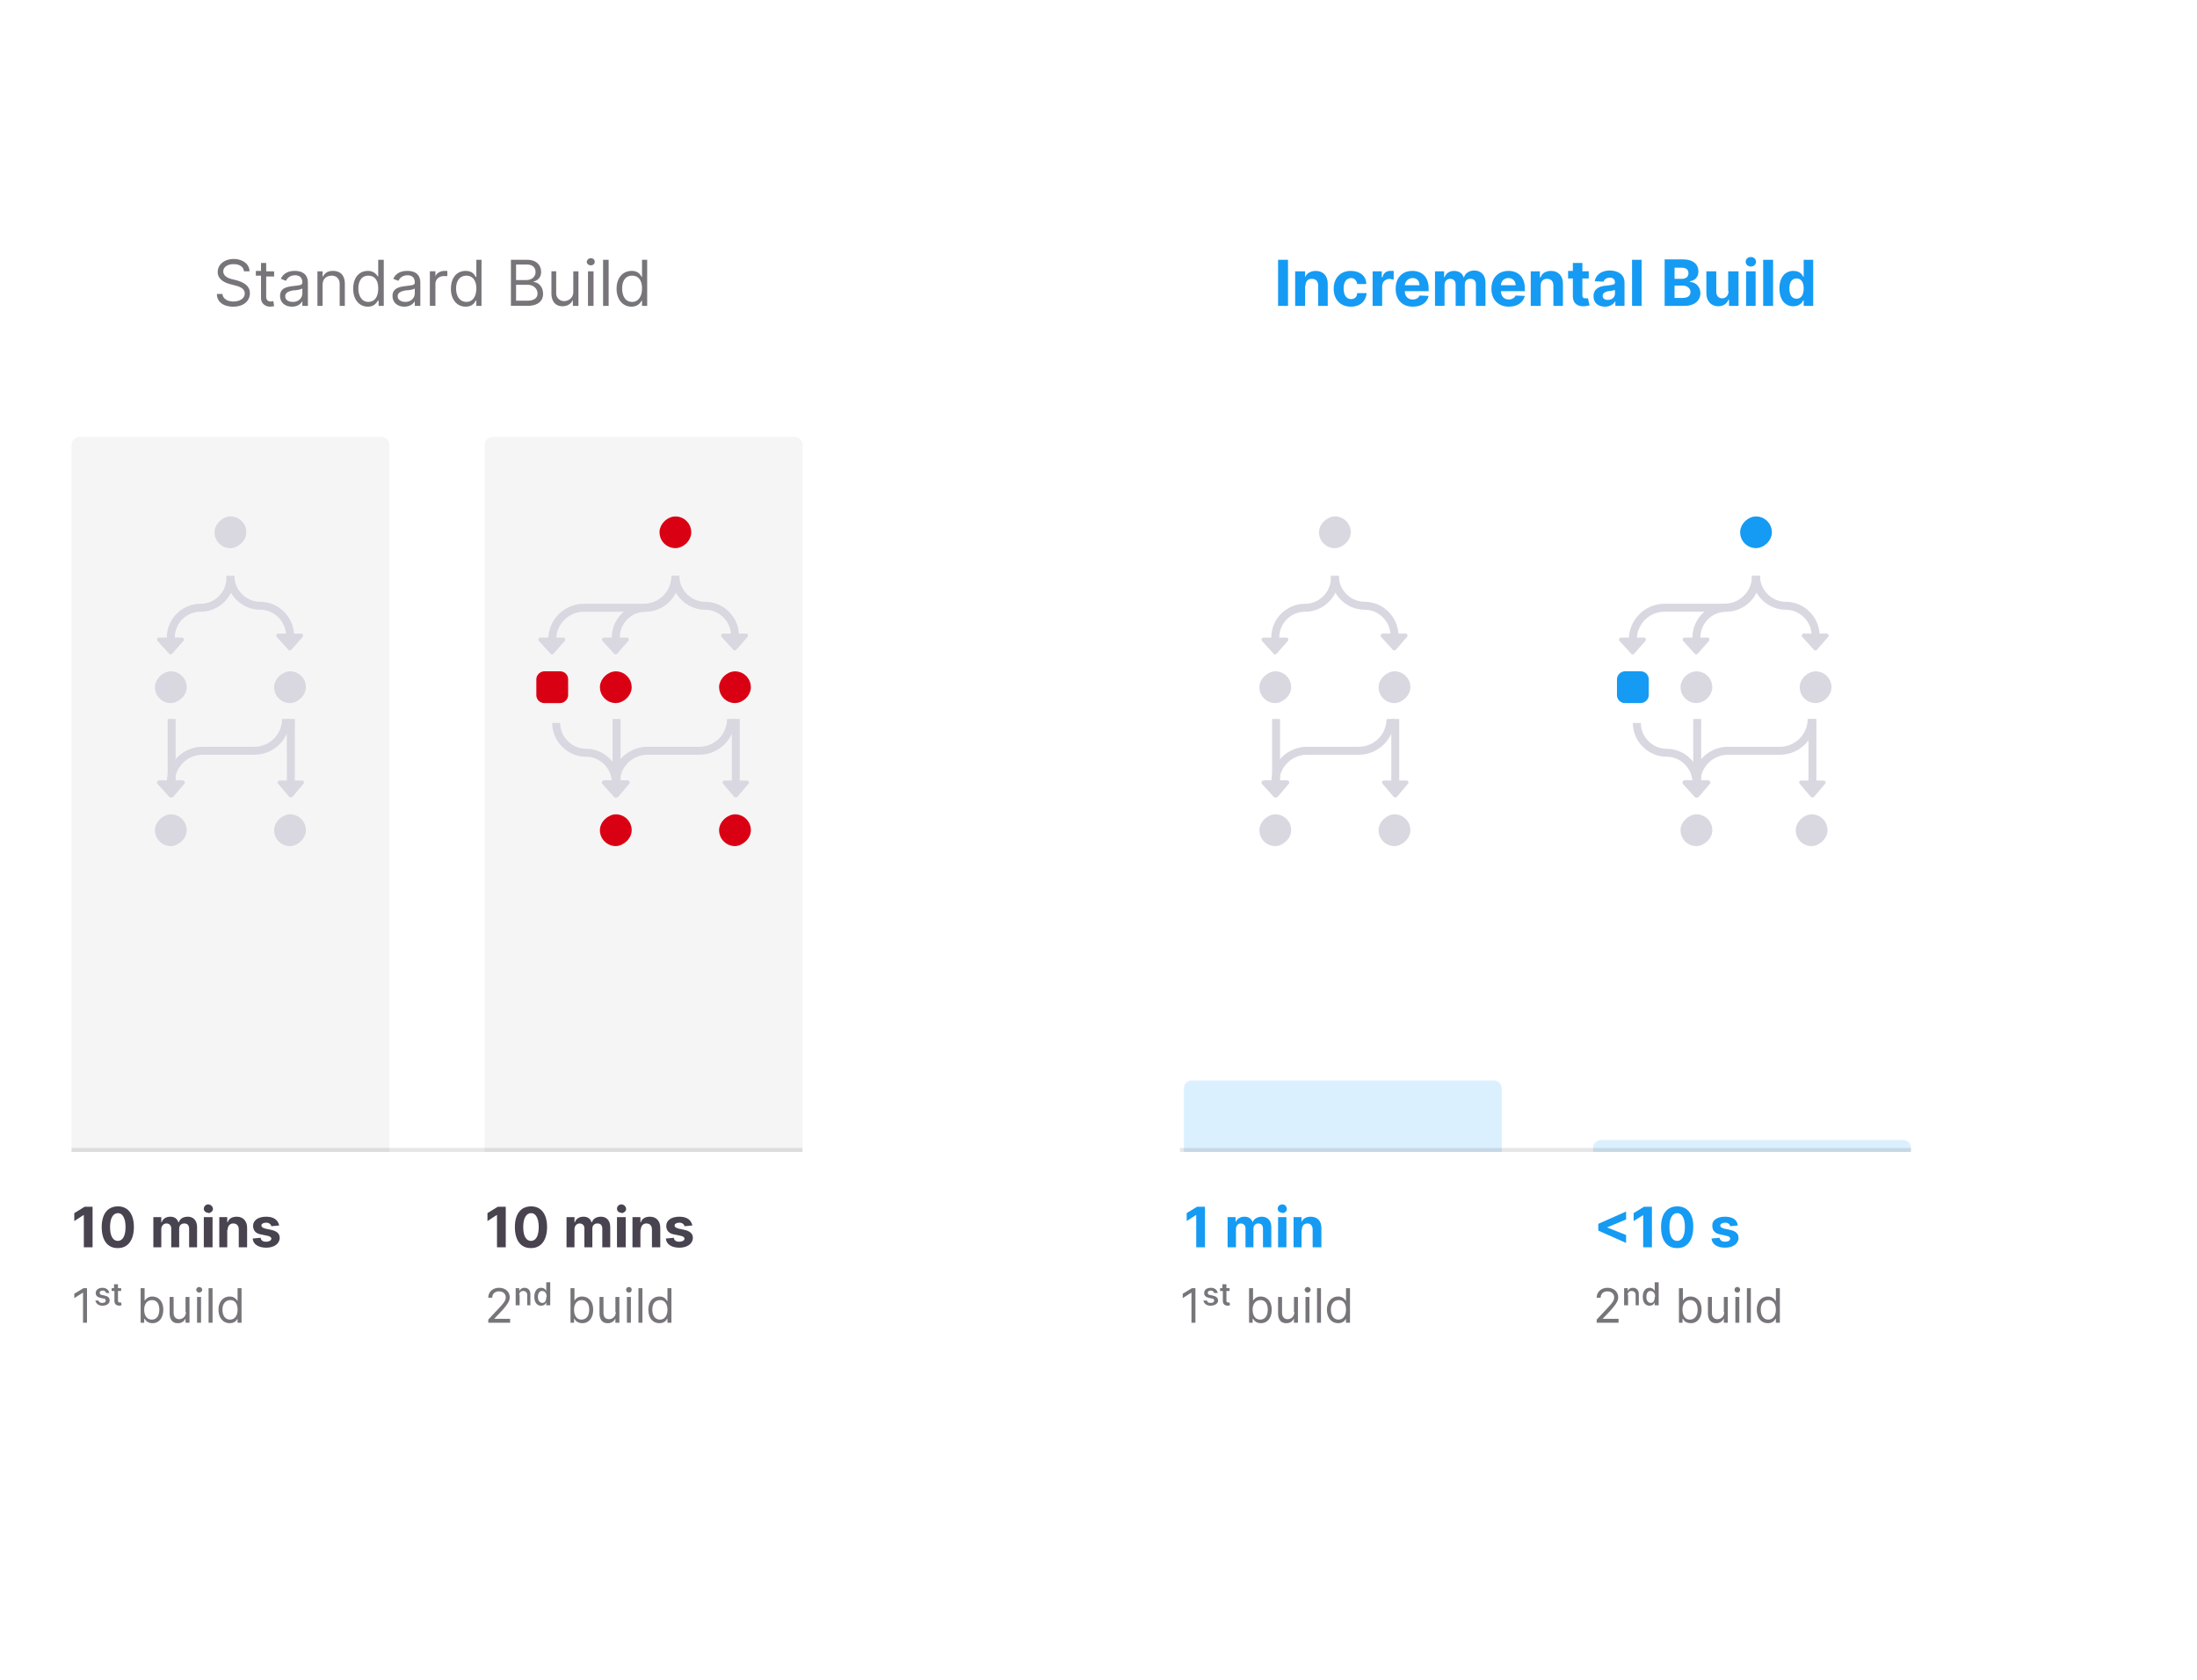 <svg width="553" height="423" fill="none" xmlns="http://www.w3.org/2000/svg">
  <rect x="453" y="213" width="8" height="8" rx="4" transform="rotate(-90 453 213)" fill="#D9D7E0"/>
  <path d="M457.2 181v16" stroke="#D9D7E0" stroke-width="2"/>
  <path d="M460 196.5h-5.6c-.5 0-.7.5-.4.8l2.8 3.3c.2.2.6.2.8 0l2.8-3.3c.3-.3 0-.8-.4-.8z" fill="#D9D7E0"/>
  <g filter="url(#filter0_dd)">
    <path d="M274 40a8 8 0 018-8h215a8 8 0 018 8v311a8 8 0 01-8 8H282a8 8 0 01-8-8V40z" fill="#fff"/>
  </g>
  <path d="M401.9 333h5.5v-1h-4l2-2.1c1.4-1.6 1.9-2.4 1.9-3.3 0-1.4-1.1-2.4-2.7-2.4-1.5 0-2.7 1-2.7 2.5h1c0-1 .7-1.6 1.7-1.6s1.7.6 1.7 1.5c0 .8-.5 1.4-1.5 2.5l-2.9 3.1v.8zm7.8-7c0-.6.4-1 1-1s1 .4 1 1v2.6h.8v-2.8c0-1-.6-1.6-1.5-1.6-.6 0-1 .3-1.3.8v-.7h-.9v4.3h1V326zm7.8 2.6v-5.8h-1v2.3c-.1-.4-.5-.9-1.3-.9-1 0-1.7.8-1.7 2.3 0 1.4.7 2.2 1.7 2.2.8 0 1.2-.5 1.3-.9v.8h1zm-1-2.1c0 .9-.3 1.5-1 1.5s-1.1-.7-1.1-1.5c0-.9.4-1.5 1-1.5.8 0 1.2.6 1.2 1.5zm6 6.5h1v-1h.1c.2.4.7 1.1 2 1.1 1.6 0 2.7-1.3 2.7-3.4 0-2-1.1-3.3-2.8-3.3-1.3 0-1.7.8-1.9 1v-3.1h-1v8.7zm1-3.3c0-1.4.7-2.4 1.9-2.4 1.3 0 1.9 1 1.9 2.4s-.6 2.5-2 2.5c-1.1 0-1.8-1-1.8-2.5zm10.5.6c0 1.3-1 1.8-1.7 1.8-.9 0-1.4-.6-1.4-1.6v-4h-1v4.1c0 1.7.8 2.5 2 2.5a2 2 0 002-1.2v1.1h1v-6.5h-1v3.8zm2.8 2.7h1v-6.5h-1v6.5zm.5-7.6c.4 0 .7-.3.7-.7 0-.4-.3-.7-.7-.7-.4 0-.7.3-.7.7 0 .4.3.7.7.7zm3.4-1.1h-1v8.7h1v-8.7zm4.3 8.8c1.2 0 1.7-.7 1.9-1.1h.1v1h1v-8.7h-1v3.2h-.1c-.2-.3-.6-1.1-1.9-1.1-1.7 0-2.8 1.3-2.8 3.3 0 2.1 1.1 3.4 2.8 3.4zm.1-.9c-1.2 0-1.9-1-1.9-2.5 0-1.4.6-2.4 2-2.4 1.1 0 1.8 1 1.8 2.4 0 1.5-.7 2.5-1.9 2.5zM122.9 333h5.5v-1h-4l2-2.1c1.4-1.6 1.9-2.4 1.9-3.3 0-1.4-1.1-2.4-2.7-2.4-1.5 0-2.7 1-2.7 2.5h1c0-1 .7-1.6 1.7-1.6s1.7.6 1.7 1.5c0 .8-.5 1.4-1.5 2.5l-2.9 3.1v.8zm7.8-7c0-.6.4-1 1-1s1 .4 1 1v2.6h.8v-2.8c0-1-.6-1.6-1.5-1.6-.6 0-1 .3-1.3.8v-.7h-.9v4.3h1V326zm7.8 2.6v-5.8h-1v2.3c-.1-.4-.5-.9-1.3-.9-1 0-1.7.8-1.7 2.3 0 1.4.7 2.2 1.7 2.2.8 0 1.2-.5 1.3-.9v.8h1zm-1-2.1c0 .9-.3 1.5-1 1.5s-1.1-.7-1.1-1.5c0-.9.4-1.5 1-1.5.8 0 1.2.6 1.2 1.5zm6 6.5h1v-1h.1c.2.4.7 1.1 2 1.1 1.6 0 2.7-1.3 2.7-3.4 0-2-1.1-3.3-2.8-3.3-1.3 0-1.7.8-1.9 1v-3.1h-1v8.7zm1-3.3c0-1.4.7-2.4 1.9-2.4 1.3 0 1.9 1 1.9 2.4s-.6 2.5-2 2.5c-1.1 0-1.8-1-1.8-2.5zm10.5.6c0 1.3-1 1.8-1.7 1.8-.9 0-1.4-.6-1.4-1.6v-4h-1v4.1c0 1.7.8 2.5 2 2.5a2 2 0 002-1.2v1.1h1v-6.5h-1v3.8zm2.8 2.7h1v-6.5h-1v6.5zm.5-7.6c.4 0 .7-.3.7-.7 0-.4-.3-.7-.7-.7-.4 0-.7.3-.7.7 0 .4.3.7.7.7zm3.4-1.1h-1v8.7h1v-8.7zm4.3 8.8c1.2 0 1.7-.7 1.9-1.1h.1v1h1v-8.7h-1v3.2h-.1c-.2-.3-.6-1.1-1.9-1.1-1.7 0-2.8 1.3-2.8 3.3 0 2.1 1.1 3.4 2.8 3.4zm.1-.9c-1.2 0-1.9-1-1.9-2.5 0-1.4.6-2.4 2-2.4 1.1 0 1.8 1 1.8 2.4 0 1.5-.7 2.5-1.9 2.5zM22 324.3h-1l-2.3 1.4v1.1l2.2-1.4v7.6h1v-8.7zm5.5 1.1c-.2-.7-.8-1.2-1.7-1.2-1 0-1.7.5-1.7 1.3 0 .6.3 1 1.1 1.2l.8.2c.5 0 .6.3.6.5 0 .4-.3.6-.9.6-.5 0-.8-.2-.9-.6H24c.2.8.8 1.3 1.8 1.3s1.8-.5 1.8-1.3c0-.6-.3-1-1.1-1.2l-.8-.2c-.4 0-.6-.3-.6-.5 0-.4.3-.6.8-.6s.7.3.8.6h.9zm3-1.1h-.8v-1h-1v1h-.6v.7h.7v2.5c0 .8.5 1.2 1.3 1.2l.5-.1-.1-.7h-.3c-.3 0-.5-.1-.5-.5V325h.8v-.7zm4.8 8.7h1v-1h.1c.3.4.7 1.1 2 1.1 1.6 0 2.7-1.3 2.7-3.4 0-2-1.1-3.3-2.8-3.3-1.2 0-1.6.8-1.9 1v-3.1h-1v8.7zm1-3.3c0-1.4.7-2.4 2-2.4 1.2 0 1.8 1 1.8 2.4s-.6 2.5-1.9 2.5c-1.2 0-1.9-1-1.9-2.5zm10.5.6c0 1.3-1 1.8-1.7 1.8-.8 0-1.4-.6-1.4-1.6v-4h-1v4.1c0 1.7.8 2.5 2 2.5a2 2 0 002-1.2v1.1h1v-6.5h-1v3.8zm2.8 2.7h1v-6.5h-1v6.5zm.5-7.6c.4 0 .8-.3.8-.7 0-.4-.4-.7-.8-.7-.3 0-.7.3-.7.7 0 .4.4.7.7.7zm3.4-1.1h-1v8.7h1v-8.7zm4.3 8.8c1.3 0 1.7-.7 2-1.1v1h1v-8.7h-1v3.2c-.3-.3-.7-1.1-2-1.1-1.6 0-2.8 1.3-2.8 3.3 0 2.1 1.2 3.4 2.8 3.4zm.1-.9c-1.2 0-1.9-1-1.9-2.5 0-1.4.7-2.4 2-2.4 1.2 0 1.8 1 1.8 2.4 0 1.5-.7 2.5-1.9 2.5zM301 324.3h-1l-2.3 1.4v1.1l2.2-1.4v7.6h1v-8.7zm5.5 1.1c-.2-.7-.8-1.2-1.7-1.2-1 0-1.7.5-1.7 1.3 0 .6.3 1 1.1 1.2l.8.2c.5 0 .6.3.6.5 0 .4-.3.6-.9.6-.5 0-.8-.2-.9-.6h-.9c.2.8.8 1.3 1.8 1.3s1.9-.5 1.9-1.3c0-.6-.4-1-1.2-1.2l-.8-.2c-.4 0-.6-.3-.6-.5 0-.4.3-.6.8-.6s.7.3.8.6h.9zm3-1.1h-.8v-1h-1v1h-.6v.7h.7v2.5c0 .8.5 1.2 1.3 1.2l.5-.1-.1-.7h-.3c-.3 0-.5-.1-.5-.5V325h.8v-.7zm4.8 8.7h1v-1h.1c.3.4.7 1.1 2 1.1 1.6 0 2.7-1.3 2.7-3.4 0-2-1.1-3.3-2.8-3.3-1.3 0-1.6.8-1.9 1v-3.1h-1v8.7zm1-3.3c0-1.4.7-2.4 2-2.4 1.2 0 1.8 1 1.8 2.4s-.6 2.5-1.9 2.5c-1.2 0-1.9-1-1.9-2.5zm10.5.6c0 1.3-1 1.8-1.7 1.8-.8 0-1.4-.6-1.4-1.6v-4h-1v4.1c0 1.7.8 2.5 2 2.5a2 2 0 002-1.2v1.1h1v-6.5h-1v3.8zm2.8 2.7h1v-6.5h-1v6.5zm.5-7.6c.4 0 .8-.3.8-.7 0-.4-.4-.7-.8-.7-.3 0-.7.3-.7.7 0 .4.4.7.7.7zm3.4-1.1h-1v8.7h1v-8.7zm4.3 8.8c1.3 0 1.7-.7 2-1.1v1h1v-8.7h-1v3.2c-.3-.3-.7-1.1-2-1.1-1.6 0-2.8 1.3-2.8 3.3 0 2.1 1.2 3.4 2.8 3.4zm.1-.9c-1.2 0-1.9-1-1.9-2.5 0-1.4.7-2.4 2-2.4 1.2 0 1.8 1 1.8 2.4 0 1.5-.7 2.5-1.9 2.5z" fill="#78757A"/>
  <path d="M324.2 65.4h-2.5V77h2.5V65.4zm4.4 6.6c0-1.2.6-1.8 1.6-1.8s1.6.6 1.6 1.7V77h2.4v-5.6c0-2-1.2-3.2-3-3.2-1.3 0-2.3.6-2.7 1.6v-1.5H326V77h2.5v-5zm11.4 5.2c2.4 0 3.8-1.4 4-3.4h-2.4c0 1-.7 1.5-1.5 1.5-1.2 0-1.9-1-1.9-2.7 0-1.6.7-2.6 1.9-2.6.8 0 1.4.6 1.5 1.5h2.3c0-2-1.6-3.3-3.9-3.3-2.6 0-4.3 1.8-4.3 4.5 0 2.6 1.6 4.5 4.3 4.5zm5.5-.2h2.4v-5c0-1 .8-1.8 1.9-1.8l1 .2v-2.2h-.8c-1 0-1.8.5-2 1.6h-.2v-1.5h-2.3V77zm10.1.2c2.2 0 3.6-1 4-2.7l-2.3-.1c-.2.6-.9 1-1.7 1-1.2 0-2-.8-2-2.1h6v-.7c0-3-1.8-4.4-4.1-4.4-2.6 0-4.2 1.8-4.2 4.5s1.6 4.5 4.3 4.5zm-2-5.4c.1-1 .9-1.8 2-1.8 1 0 1.7.7 1.7 1.8h-3.6zm7.6 5.2h2.4v-5.2c0-1 .6-1.6 1.4-1.6.8 0 1.4.5 1.4 1.4V77h2.3v-5.3c0-1 .5-1.5 1.4-1.5.8 0 1.4.4 1.4 1.4V77h2.4v-5.9c0-1.9-1.2-3-2.8-3-1.3 0-2.3.7-2.6 1.7h-.1c-.3-1-1.2-1.6-2.4-1.6s-2 .6-2.4 1.6h-.1v-1.5h-2.3V77zm18.6.2c2.1 0 3.6-1 4-2.7l-2.3-.1c-.3.6-.9 1-1.7 1-1.2 0-2-.8-2-2.1h6v-.7c0-3-1.8-4.4-4.1-4.4-2.6 0-4.3 1.8-4.3 4.5s1.7 4.5 4.4 4.5zm-2-5.4c0-1 .8-1.8 1.9-1.8 1 0 1.8.7 1.8 1.8h-3.7zm10 .2c0-1.2.6-1.8 1.6-1.8s1.6.6 1.6 1.7V77h2.4v-5.6c0-2-1.2-3.2-3-3.2-1.3 0-2.3.6-2.6 1.6h-.2v-1.5h-2.3V77h2.5v-5zm12.1-3.7h-1.6v-2.1h-2.4v2h-1.2v1.9h1.2v4.5c0 1.7 1.1 2.6 2.9 2.5l1.3-.2-.4-1.8h-.6c-.5 0-.8-.1-.8-.8v-4.2h1.6v-1.8zm4.1 8.9c1.3 0 2.1-.6 2.6-1.4V77h2.3v-5.9c0-2-1.7-3-3.7-3s-3.5 1-3.8 2.7l2.2.1c.2-.5.7-1 1.6-1 .8 0 1.3.4 1.3 1.2 0 .6-.6.6-2.1.8-1.7.1-3.3.7-3.3 2.7 0 1.7 1.2 2.6 2.9 2.6zm.7-1.7c-.8 0-1.3-.4-1.3-1 0-.7.6-1 1.4-1.2.6 0 1.4-.2 1.7-.3v.9c0 .9-.7 1.6-1.8 1.6zm8.5-10.1h-2.4V77h2.4V65.4zM419 77h5c2.6 0 4-1.4 4-3.2 0-1.7-1.3-2.8-2.6-2.8v-.2c1.2-.2 2.1-1 2.1-2.5 0-1.7-1.3-3-3.8-3h-4.7V77zm2.5-2v-3.1h2c1.2 0 2 .7 2 1.6 0 1-.7 1.5-2 1.5h-2zm0-4.8v-2.8h1.8c1.1 0 1.7.5 1.7 1.4 0 .9-.7 1.4-1.7 1.4h-1.8zm13.6 3c0 1.3-.8 1.9-1.6 1.9-1 0-1.5-.7-1.5-1.7v-5.1h-2.5v5.5c0 2 1.2 3.3 3 3.3 1.3 0 2.2-.7 2.6-1.7h.1V77h2.4v-8.7H435v5zm4.4 3.8h2.4v-8.7h-2.4V77zm1.2-9.9c.7 0 1.3-.5 1.3-1.2s-.6-1.2-1.3-1.2c-.7 0-1.3.5-1.3 1.2s.6 1.2 1.3 1.2zm5.6-1.7h-2.5V77h2.5V65.4zm5.1 11.7c1.4 0 2.2-.8 2.5-1.5h.1V77h2.4V65.4h-2.4v4.3h-.1c-.3-.7-1-1.5-2.5-1.5-1.9 0-3.5 1.4-3.5 4.4 0 3 1.5 4.5 3.5 4.5zm.8-1.9c-1.2 0-1.8-1-1.8-2.6 0-1.5.6-2.5 1.8-2.5 1.2 0 1.8 1 1.8 2.5 0 1.6-.6 2.6-1.8 2.6z" fill="#159BF3"/>
  <path d="M61.4 68.3h1.4c0-1.8-1.7-3.1-4-3.1-2.2 0-4 1.3-4 3.3 0 1.5 1.2 2.5 3 3l1.5.4c1.2.3 2.3.8 2.3 2s-1.2 2-2.9 2c-1.3 0-2.6-.6-2.7-1.9h-1.4c0 2 1.6 3.2 4.1 3.2 2.7 0 4.2-1.5 4.2-3.4 0-2.1-2-2.8-3.2-3.2l-1.2-.3c-.9-.2-2.3-.7-2.3-2 0-1 1-1.8 2.6-1.8 1.4 0 2.5.6 2.6 1.8zm7.5 0H67v-2.1h-1.3v2h-1.3v1.2h1.3V75c0 1.5 1.2 2.2 2.3 2.2l1-.1-.2-1.3-.6.1c-.6 0-1.2-.2-1.2-1.3v-5H69v-1.2zm4.6 8.9c1.5 0 2.3-.8 2.6-1.4V77h1.4v-5.8c0-2.7-2.2-3-3.3-3-1.3 0-2.8.4-3.5 2l1.3.5c.3-.7 1-1.4 2.3-1.4 1.2 0 1.8.7 1.8 1.8 0 .7-.6.7-2.2.9-1.7.2-3.4.5-3.4 2.5 0 1.7 1.3 2.7 3 2.7zm.2-1.2c-1.1 0-1.9-.5-1.9-1.4 0-1 1-1.3 2-1.5.6 0 2-.2 2.3-.5v1.2c0 1.1-.8 2.2-2.4 2.2zm7.5-4.3c0-1.5 1-2.3 2.3-2.3 1.2 0 2 .8 2 2.1V77h1.3v-5.5c0-2.3-1.2-3.3-3-3.3-1.3 0-2 .5-2.5 1.4h-.1v-1.3h-1.3V77h1.3v-5.3zm11.4 5.5c1.6 0 2.2-1 2.5-1.5h.2V77h1.3V65.4h-1.4v4.3c-.4-.5-1-1.5-2.6-1.5-2.2 0-3.7 1.7-3.7 4.5 0 2.7 1.5 4.5 3.7 4.5zm.1-1.2c-1.6 0-2.5-1.5-2.5-3.4 0-1.8.8-3.2 2.5-3.2s2.5 1.3 2.5 3.2c0 2-.8 3.4-2.5 3.4zm9 1.2c1.6 0 2.4-.8 2.7-1.4V77h1.4v-5.8c0-2.7-2.1-3-3.3-3-1.3 0-2.8.4-3.5 2l1.3.5c.3-.7 1-1.4 2.3-1.4 1.2 0 1.8.7 1.8 1.8 0 .7-.6.7-2.2.9-1.6.2-3.4.5-3.4 2.5 0 1.7 1.3 2.7 3 2.7zm.3-1.2c-1 0-1.9-.5-1.9-1.4 0-1 1-1.3 2-1.5.6 0 2.1-.2 2.3-.5v1.2c0 1.1-.8 2.2-2.4 2.2zm6.2 1h1.4v-5.5c0-1.2.9-2 2.2-2h.8v-1.3h-.7c-1 0-2 .5-2.3 1.4v-1.3h-1.4V77zm9 .2c1.7 0 2.3-1 2.5-1.5h.2V77h1.3V65.4h-1.3v4.3h-.2c-.2-.5-.8-1.5-2.5-1.5-2.2 0-3.7 1.7-3.7 4.5 0 2.7 1.5 4.5 3.7 4.5zm.2-1.2c-1.7 0-2.6-1.5-2.6-3.4 0-1.8.9-3.2 2.6-3.2 1.6 0 2.5 1.3 2.5 3.2 0 2-.9 3.4-2.5 3.4zm11.1 1h4.2c2.8 0 4-1.3 4-3 0-2-1.4-3-2.4-3v-.1c1-.3 1.9-1 1.9-2.4 0-1.8-1.2-3.1-3.6-3.1h-4V77zm1.4-1.3v-4h2.9c1.5 0 2.5 1 2.5 2.2 0 1-.7 1.8-2.6 1.8H130zm0-5.2v-3.9h2.7c1.5 0 2.2.8 2.2 1.9 0 1.2-1 2-2.3 2H130zm14.4 3c0 1.6-1.3 2.3-2.3 2.3-1.1 0-2-.8-2-2v-5.5h-1.2v5.5c0 2.2 1.1 3.3 2.8 3.3 1.3 0 2.2-.7 2.6-1.6V77h1.4v-8.7h-1.3v5.1zM148 77h1.4v-8.7H148V77zm.7-10.2c.6 0 1-.4 1-.9s-.4-.9-1-.9a1 1 0 00-1 1c0 .4.5.8 1 .8zm4.5-1.4h-1.4V77h1.4V65.4zm5.7 11.8c1.7 0 2.3-1 2.6-1.5h.1V77h1.3V65.4h-1.3v4.3h-.1c-.3-.5-.8-1.5-2.5-1.5-2.2 0-3.8 1.7-3.8 4.5 0 2.7 1.6 4.5 3.7 4.5zm.2-1.2c-1.7 0-2.5-1.5-2.5-3.4 0-1.8.8-3.2 2.5-3.2s2.5 1.3 2.5 3.2c0 2-.9 3.4-2.5 3.4z" fill="#78757A"/>
  <path d="M402.3 309.8l7 3.1v-2l-4.8-1.9 4.8-2v-2l-7 3.1v1.7zm13.5-6h-2l-2.6 1.6v2l2.4-1.5v8.1h2.2v-10.2zm6.4 10.4c2.5 0 4-2 4-5.3.1-3.3-1.5-5.2-4-5.2-2.6 0-4.1 1.9-4.1 5.2 0 3.4 1.5 5.3 4 5.3zm0-1.8c-1.2 0-2-1.1-2-3.5 0-2.3.8-3.5 2-3.5 1.1 0 1.9 1.2 1.9 3.5 0 2.4-.8 3.5-2 3.5zm15.2-3.9c-.1-1.4-1.3-2.2-3.2-2.2-2 0-3.3.9-3.2 2.3 0 1.2.7 2 2.2 2.2l1.3.3c.7.1 1 .4 1 .7 0 .5-.5.8-1.3.8-.7 0-1.2-.3-1.4-1l-2 .2c.1 1.4 1.4 2.3 3.4 2.3s3.4-1 3.4-2.5c0-1-.7-1.7-2.2-2l-1.4-.3c-.7-.2-1-.4-1-.8s.6-.7 1.2-.7c.8 0 1.2.4 1.3.9l2-.2z" fill="#159BF3"/>
  <path d="M23.3 303.8h-2l-2.6 1.6v2l2.3-1.5h.1v8.1h2.2v-10.2zm6.4 10.4c2.5 0 4-2 4-5.3s-1.5-5.2-4-5.2c-2.6 0-4.1 1.9-4.1 5.2 0 3.4 1.5 5.3 4 5.3zm0-1.8c-1.2 0-2-1.1-2-3.5 0-2.3.8-3.5 2-3.5 1.1 0 1.9 1.2 1.9 3.5 0 2.4-.8 3.5-2 3.5zm8.9 1.6h2v-4.6c0-.8.6-1.4 1.3-1.4.7 0 1.2.5 1.2 1.2v4.8h2v-4.7c0-.8.5-1.3 1.3-1.3.7 0 1.2.4 1.2 1.3v4.7h2v-5.1c0-1.7-1-2.6-2.3-2.6-1.2 0-2 .5-2.3 1.4h-.1c-.3-.9-1-1.4-2-1.4-1.1 0-1.9.5-2.2 1.4h-.1v-1.3h-2v7.6zm12.7 0h2.2v-7.6h-2.2v7.6zm1.1-8.6c.6 0 1.2-.5 1.2-1 0-.7-.6-1.2-1.2-1.2s-1.1.5-1.1 1.1c0 .6.5 1 1.1 1zm4.9 4.2c0-1 .6-1.6 1.4-1.6.9 0 1.4.6 1.4 1.5v4.5h2.1v-4.9c0-1.7-1-2.8-2.6-2.8-1.2 0-2 .5-2.3 1.4h-.1v-1.3h-2v7.6h2v-4.4zm13-1c-.3-1.5-1.4-2.3-3.3-2.3-2 0-3.3.9-3.3 2.3 0 1.2.7 2 2.2 2.2l1.4.3c.6.1 1 .4 1 .7 0 .5-.6.8-1.3.8-.8 0-1.3-.3-1.4-1l-2 .2c.1 1.4 1.4 2.3 3.4 2.3s3.4-1 3.4-2.5c0-1-.7-1.7-2.2-2l-1.4-.3c-.7-.2-1-.4-1-.8s.5-.7 1.2-.7 1.2.4 1.3.9l2-.2zM127.3 303.8h-2l-2.6 1.6v2l2.3-1.5h.1v8.1h2.2v-10.2zm6.4 10.4c2.5 0 4-2 4-5.3s-1.5-5.2-4-5.2c-2.6 0-4.1 1.9-4.1 5.2 0 3.4 1.5 5.3 4 5.3zm0-1.8c-1.2 0-2-1.1-2-3.5 0-2.3.8-3.5 2-3.5 1.1 0 1.9 1.2 1.9 3.5 0 2.4-.8 3.5-2 3.5zm8.9 1.6h2v-4.6c0-.8.6-1.4 1.3-1.4.7 0 1.2.5 1.2 1.2v4.8h2v-4.7c0-.8.5-1.3 1.3-1.3.7 0 1.2.4 1.2 1.3v4.7h2v-5.1c0-1.7-1-2.6-2.3-2.6-1.2 0-2 .5-2.3 1.4h-.1c-.3-.9-1-1.4-2-1.4-1.1 0-1.9.5-2.2 1.4h-.1v-1.3h-2v7.6zm12.7 0h2.2v-7.6h-2.2v7.6zm1.1-8.6c.6 0 1.2-.5 1.2-1 0-.7-.6-1.2-1.2-1.2s-1.1.5-1.1 1.1c0 .6.5 1 1.1 1zm4.9 4.2c0-1 .6-1.6 1.4-1.6.9 0 1.4.6 1.4 1.5v4.5h2.1v-4.9c0-1.7-1-2.8-2.6-2.8-1.2 0-2 .5-2.3 1.4h-.1v-1.3h-2v7.6h2v-4.4zm13-1c-.3-1.5-1.4-2.3-3.3-2.3-2 0-3.3.9-3.3 2.3 0 1.2.7 2 2.2 2.2l1.4.3c.6.1 1 .4 1 .7 0 .5-.6.8-1.3.8-.8 0-1.3-.3-1.4-1l-2 .2c.1 1.4 1.4 2.3 3.4 2.3s3.4-1 3.4-2.5c0-1-.7-1.7-2.2-2l-1.4-.3c-.7-.2-1-.4-1-.8s.5-.7 1.2-.7 1.2.4 1.3.9l2-.2z" fill="#48434F"/>
  <path d="M303.3 303.8h-2l-2.6 1.6v2l2.3-1.5h.1v8.1h2.2v-10.2zm5.6 10.2h2.2v-4.6c0-.8.5-1.4 1.2-1.4s1.2.5 1.2 1.2v4.8h2v-4.7c0-.8.5-1.3 1.2-1.3s1.2.4 1.2 1.3v4.7h2.1v-5.1c0-1.7-1-2.6-2.4-2.6-1 0-2 .5-2.3 1.4-.3-.9-1-1.4-2.1-1.4-1 0-1.8.5-2.2 1.4v-1.3h-2v7.6zm12.8 0h2.1v-7.6h-2.1v7.6zm1-8.6c.7 0 1.2-.5 1.2-1 0-.7-.5-1.2-1.1-1.2-.7 0-1.2.5-1.2 1.1 0 .6.5 1 1.2 1zm5 4.2c0-1 .5-1.6 1.4-1.6.8 0 1.3.6 1.3 1.5v4.5h2.2v-4.9c0-1.7-1-2.8-2.7-2.8-1.1 0-2 .5-2.3 1.4v-1.3h-2v7.6h2v-4.4z" fill="#159BF3"/>
  <path d="M336 145v.5c0 4.1-3.4 7.5-7.5 7.5v0a7.5 7.5 0 00-7.5 7.5v.5" stroke="#D9D7E0" stroke-width="2"/>
  <path d="M323.9 160.5H318c-.4 0-.6.5-.4.8l3 3.3c.1.2.5.2.7 0l2.9-3.3c.2-.3 0-.8-.4-.8z" fill="#D9D7E0"/>
  <rect x="332" y="138" width="8" height="8" rx="4" transform="rotate(-90 332 138)" fill="#D9D7E0"/>
  <rect x="317" y="177" width="8" height="8" rx="4" transform="rotate(-90 317 177)" fill="#D9D7E0"/>
  <rect x="347" y="177" width="8" height="8" rx="4" transform="rotate(-90 347 177)" fill="#D9D7E0"/>
  <path d="M336 145v0c0 4.1 3.4 7.5 7.5 7.5v0c4.1 0 7.5 3.4 7.5 7.5v0" stroke="#D9D7E0" stroke-width="2"/>
  <path d="M353.9 159.5H348c-.4 0-.6.5-.4.8l3 3.3c.1.2.5.2.7 0l2.9-3.3c.2-.3 0-.8-.4-.8z" fill="#D9D7E0"/>
  <path d="M442 145v0a8 8 0 01-8 8h-15a8 8 0 00-8 8v0" stroke="#D9D7E0" stroke-width="2"/>
  <path d="M413.9 160.5H408c-.4 0-.6.5-.4.8l3 3.3c.1.2.5.2.7 0l2.9-3.3c.2-.3 0-.8-.4-.8z" fill="#D9D7E0"/>
  <path d="M442 145v.5c0 4.1-3.4 7.5-7.5 7.5v0a7.5 7.5 0 00-7.5 7.5v.5" stroke="#D9D7E0" stroke-width="2"/>
  <path d="M429.9 160.5H424c-.4 0-.6.5-.4.8l3 3.3c.1.2.5.2.7 0l2.9-3.3c.2-.3 0-.8-.4-.8z" fill="#D9D7E0"/>
  <rect x="439" y="137" width="6" height="6" rx="3" transform="rotate(-90 439 137)" fill="#159BF3" stroke="#159BF3" stroke-width="2"/>
  <rect x="424" y="176" width="6" height="6" rx="3" transform="rotate(-90 424 176)" fill="#D9D7E0" stroke="#D9D7E0" stroke-width="2"/>
  <rect x="408" y="176" width="6" height="6" rx="1" transform="rotate(-90 408 176)" fill="#159BF3" stroke="#159BF3" stroke-width="2"/>
  <rect x="454" y="176" width="6" height="6" rx="3" transform="rotate(-90 454 176)" fill="#D9D7E0" stroke="#D9D7E0" stroke-width="2"/>
  <path d="M442 145v0c0 4.1 3.4 7.5 7.5 7.5v0c4.1 0 7.5 3.4 7.5 7.5v0" stroke="#D9D7E0" stroke-width="2"/>
  <path d="M459.9 159.5H454c-.4 0-.6.5-.4.8l3 3.3c.1.2.5.2.7 0l2.9-3.3c.2-.3 0-.8-.4-.8z" fill="#D9D7E0"/>
  <path d="M18 112c0-1.1.9-2 2-2h76a2 2 0 012 2v178H18V112z" fill="#F5F5F5"/>
  <path d="M298 274c0-1.1.9-2 2-2h76a2 2 0 012 2v16h-80v-16z" fill="#DBF0FF"/>
  <path d="M122 112c0-1.1.9-2 2-2h76a2 2 0 012 2v178h-80V112z" fill="#F5F5F5"/>
  <path d="M401 289c0-1.1.9-2 2-2h76a2 2 0 012 2v1h-80v-1z" fill="#DBF0FF"/>
  <path d="M58 145v.5c0 4.1-3.4 7.5-7.5 7.5v0a7.5 7.5 0 00-7.5 7.5v.5" stroke="#D9D7E0" stroke-width="2"/>
  <path d="M45.9 160.5H40c-.4 0-.6.5-.4.8l3 3.3c.1.2.5.2.7 0l2.9-3.3c.2-.3 0-.8-.4-.8z" fill="#D9D7E0"/>
  <rect x="54" y="138" width="8" height="8" rx="4" transform="rotate(-90 54 138)" fill="#D9D7E0"/>
  <rect x="39" y="177" width="8" height="8" rx="4" transform="rotate(-90 39 177)" fill="#D9D7E0"/>
  <rect x="69" y="177" width="8" height="8" rx="4" transform="rotate(-90 69 177)" fill="#D9D7E0"/>
  <path d="M58 145v0c0 4.1 3.4 7.5 7.5 7.5v0c4.1 0 7.5 3.4 7.5 7.5v0" stroke="#D9D7E0" stroke-width="2"/>
  <path d="M75.9 159.5H70c-.4 0-.6.5-.4.8l3 3.3c.1.2.5.2.7 0l2.9-3.3c.2-.3 0-.8-.4-.8z" fill="#D9D7E0"/>
  <path d="M170 145v0a8 8 0 01-8 8h-15a8 8 0 00-8 8v0" stroke="#D9D7E0" stroke-width="2"/>
  <path d="M141.9 160.5H136c-.4 0-.6.5-.4.8l3 3.3c.1.2.5.2.7 0l2.9-3.3c.2-.3 0-.8-.4-.8z" fill="#D9D7E0"/>
  <path d="M170 145v.5c0 4.1-3.4 7.5-7.5 7.5v0a7.5 7.5 0 00-7.5 7.5v.5" stroke="#D9D7E0" stroke-width="2"/>
  <path d="M157.9 160.5H152c-.4 0-.6.5-.4.8l3 3.3c.1.2.5.2.7 0l2.9-3.3c.2-.3 0-.8-.4-.8z" fill="#D9D7E0"/>
  <rect x="167" y="137" width="6" height="6" rx="3" transform="rotate(-90 167 137)" fill="#DA0013" stroke="#DA0013" stroke-width="2"/>
  <rect x="152" y="176" width="6" height="6" rx="3" transform="rotate(-90 152 176)" fill="#DA0013" stroke="#DA0013" stroke-width="2"/>
  <rect x="136" y="176" width="6" height="6" rx="1" transform="rotate(-90 136 176)" fill="#DA0013" stroke="#DA0013" stroke-width="2"/>
  <rect x="182" y="176" width="6" height="6" rx="3" transform="rotate(-90 182 176)" fill="#DA0013" stroke="#DA0013" stroke-width="2"/>
  <path d="M170 145v0c0 4.1 3.4 7.5 7.5 7.5v0c4.1 0 7.5 3.4 7.5 7.5v0" stroke="#D9D7E0" stroke-width="2"/>
  <path d="M187.9 159.5H182c-.4 0-.6.5-.4.8l3 3.3c.1.2.5.2.7 0l2.9-3.3c.2-.3 0-.8-.4-.8z" fill="#D9D7E0"/>
  <path stroke="#000" stroke-opacity=".1" d="M18 289.5h184M297 289.5h184"/>
  <path d="M72 181v0a8 8 0 01-8 8H51a8 8 0 00-8 8v0" stroke="#D9D7E0" stroke-width="2"/>
  <path d="M45.9 196.5H40c-.4 0-.6.5-.4.8l3 3.3c.1.2.5.2.7 0l2.9-3.3c.2-.3 0-.8-.4-.8z" fill="#D9D7E0"/>
  <path d="M184 181v0a8 8 0 01-8 8h-13a8 8 0 00-8 8v0" stroke="#D9D7E0" stroke-width="2"/>
  <path d="M157.9 196.5H152c-.4 0-.6.5-.4.8l3 3.3c.1.2.5.2.7 0l2.9-3.3c.2-.3 0-.8-.4-.8z" fill="#D9D7E0"/>
  <path d="M140 182v0c0 4.1 3.4 7.5 7.5 7.5v0c4.1 0 7.5 3.4 7.5 7.5v0" stroke="#D9D7E0" stroke-width="2"/>
  <path d="M157.9 196.5H152c-.4 0-.6.5-.4.8l3 3.3c.1.2.5.2.7 0l2.9-3.3c.2-.3 0-.8-.4-.8z" fill="#D9D7E0"/>
  <path d="M412 182v0c0 4.1 3.4 7.5 7.5 7.5v0c4.1 0 7.5 3.4 7.5 7.5v0" stroke="#D9D7E0" stroke-width="2"/>
  <path d="M429.9 196.5H424c-.4 0-.6.5-.4.8l3 3.3c.1.2.5.2.7 0l2.9-3.3c.2-.3 0-.8-.4-.8z" fill="#D9D7E0"/>
  <path d="M350 181v0a8 8 0 01-8 8h-13a8 8 0 00-8 8v0" stroke="#D9D7E0" stroke-width="2"/>
  <path d="M323.9 196.5H318c-.4 0-.6.5-.4.8l3 3.3c.1.2.5.2.7 0l2.9-3.3c.2-.3 0-.8-.4-.8z" fill="#D9D7E0"/>
  <path d="M456 181v0a8 8 0 01-8 8h-13a8 8 0 00-8 8v0" stroke="#D9D7E0" stroke-width="2"/>
  <path d="M429.9 196.5H424c-.4 0-.6.5-.4.8l3 3.3c.1.2.5.2.7 0l2.9-3.3c.2-.3 0-.8-.4-.8z" fill="#D9D7E0"/>
  <rect x="69" y="213" width="8" height="8" rx="4" transform="rotate(-90 69 213)" fill="#D9D7E0"/>
  <rect x="181" y="213" width="8" height="8" rx="4" transform="rotate(-90 181 213)" fill="#DA0013"/>
  <rect x="347" y="213" width="8" height="8" rx="4" transform="rotate(-90 347 213)" fill="#D9D7E0"/>
  <rect x="452" y="213" width="8" height="8" rx="4" transform="rotate(-90 452 213)" fill="#D9D7E0"/>
  <rect x="39" y="213" width="8" height="8" rx="4" transform="rotate(-90 39 213)" fill="#D9D7E0"/>
  <rect x="151" y="213" width="8" height="8" rx="4" transform="rotate(-90 151 213)" fill="#DA0013"/>
  <rect x="317" y="213" width="8" height="8" rx="4" transform="rotate(-90 317 213)" fill="#D9D7E0"/>
  <rect x="423" y="213" width="8" height="8" rx="4" transform="rotate(-90 423 213)" fill="#D9D7E0"/>
  <path d="M73.2 181v16" stroke="#D9D7E0" stroke-width="2"/>
  <path d="M76 196.5h-5.6c-.5 0-.7.5-.4.8l2.8 3.3c.2.2.6.2.8 0l2.8-3.3c.3-.3 0-.8-.4-.8z" fill="#D9D7E0"/>
  <path d="M185.2 181v16" stroke="#D9D7E0" stroke-width="2"/>
  <path d="M188 196.5h-5.6c-.5 0-.7.5-.4.8l2.8 3.3c.2.2.6.2.8 0l2.8-3.3c.3-.3 0-.8-.4-.8z" fill="#D9D7E0"/>
  <path d="M351.2 181v16" stroke="#D9D7E0" stroke-width="2"/>
  <path d="M354 196.5h-5.6c-.5 0-.7.5-.4.8l2.8 3.3c.2.2.6.2.8 0l2.8-3.3c.3-.3 0-.8-.4-.8z" fill="#D9D7E0"/>
  <path d="M456.2 181v16" stroke="#D9D7E0" stroke-width="2"/>
  <path d="M459 196.5h-5.6c-.5 0-.7.5-.4.8l2.8 3.3c.2.2.6.2.8 0l2.8-3.3c.3-.3 0-.8-.4-.8z" fill="#D9D7E0"/>
  <path d="M43.2 181v16" stroke="#D9D7E0" stroke-width="2"/>
  <path d="M46 196.5h-5.6c-.5 0-.7.5-.4.8l2.8 3.3c.2.2.6.2.8 0l2.8-3.3c.3-.3 0-.8-.4-.8z" fill="#D9D7E0"/>
  <path d="M155.2 181v16" stroke="#D9D7E0" stroke-width="2"/>
  <path d="M158 196.5h-5.6c-.5 0-.7.5-.4.8l2.8 3.3c.2.2.6.2.8 0l2.8-3.3c.3-.3 0-.8-.4-.8z" fill="#D9D7E0"/>
  <path d="M321.2 181v16" stroke="#D9D7E0" stroke-width="2"/>
  <path d="M324 196.5h-5.6c-.5 0-.7.5-.4.8l2.8 3.3c.2.2.6.2.8 0l2.8-3.3c.3-.3 0-.8-.4-.8z" fill="#D9D7E0"/>
  <path d="M427.2 181v16" stroke="#D9D7E0" stroke-width="2"/>
  <path d="M430 196.5h-5.6c-.5 0-.7.5-.4.8l2.8 3.3c.2.2.6.2.8 0l2.8-3.3c.3-.3 0-.8-.4-.8z" fill="#D9D7E0"/>
  <defs>
    <filter id="filter0_dd" x="226" y="0" width="327" height="423" filterUnits="userSpaceOnUse" color-interpolation-filters="sRGB">
      <feFlood flood-opacity="0" result="BackgroundImageFix"/>
      <feColorMatrix in="SourceAlpha" values="0 0 0 0 0 0 0 0 0 0 0 0 0 0 0 0 0 0 127 0"/>
      <feOffset dy="8"/>
      <feGaussianBlur stdDeviation="8"/>
      <feColorMatrix values="0 0 0 0 0.051 0 0 0 0 0.588 0 0 0 0 0.949 0 0 0 0.04 0"/>
      <feBlend in2="BackgroundImageFix" result="effect1_dropShadow"/>
      <feColorMatrix in="SourceAlpha" values="0 0 0 0 0 0 0 0 0 0 0 0 0 0 0 0 0 0 127 0"/>
      <feOffset dy="16"/>
      <feGaussianBlur stdDeviation="24"/>
      <feColorMatrix values="0 0 0 0 0.051 0 0 0 0 0.588 0 0 0 0 0.949 0 0 0 0.16 0"/>
      <feBlend in2="effect1_dropShadow" result="effect2_dropShadow"/>
      <feBlend in="SourceGraphic" in2="effect2_dropShadow" result="shape"/>
    </filter>
  </defs>
</svg>

